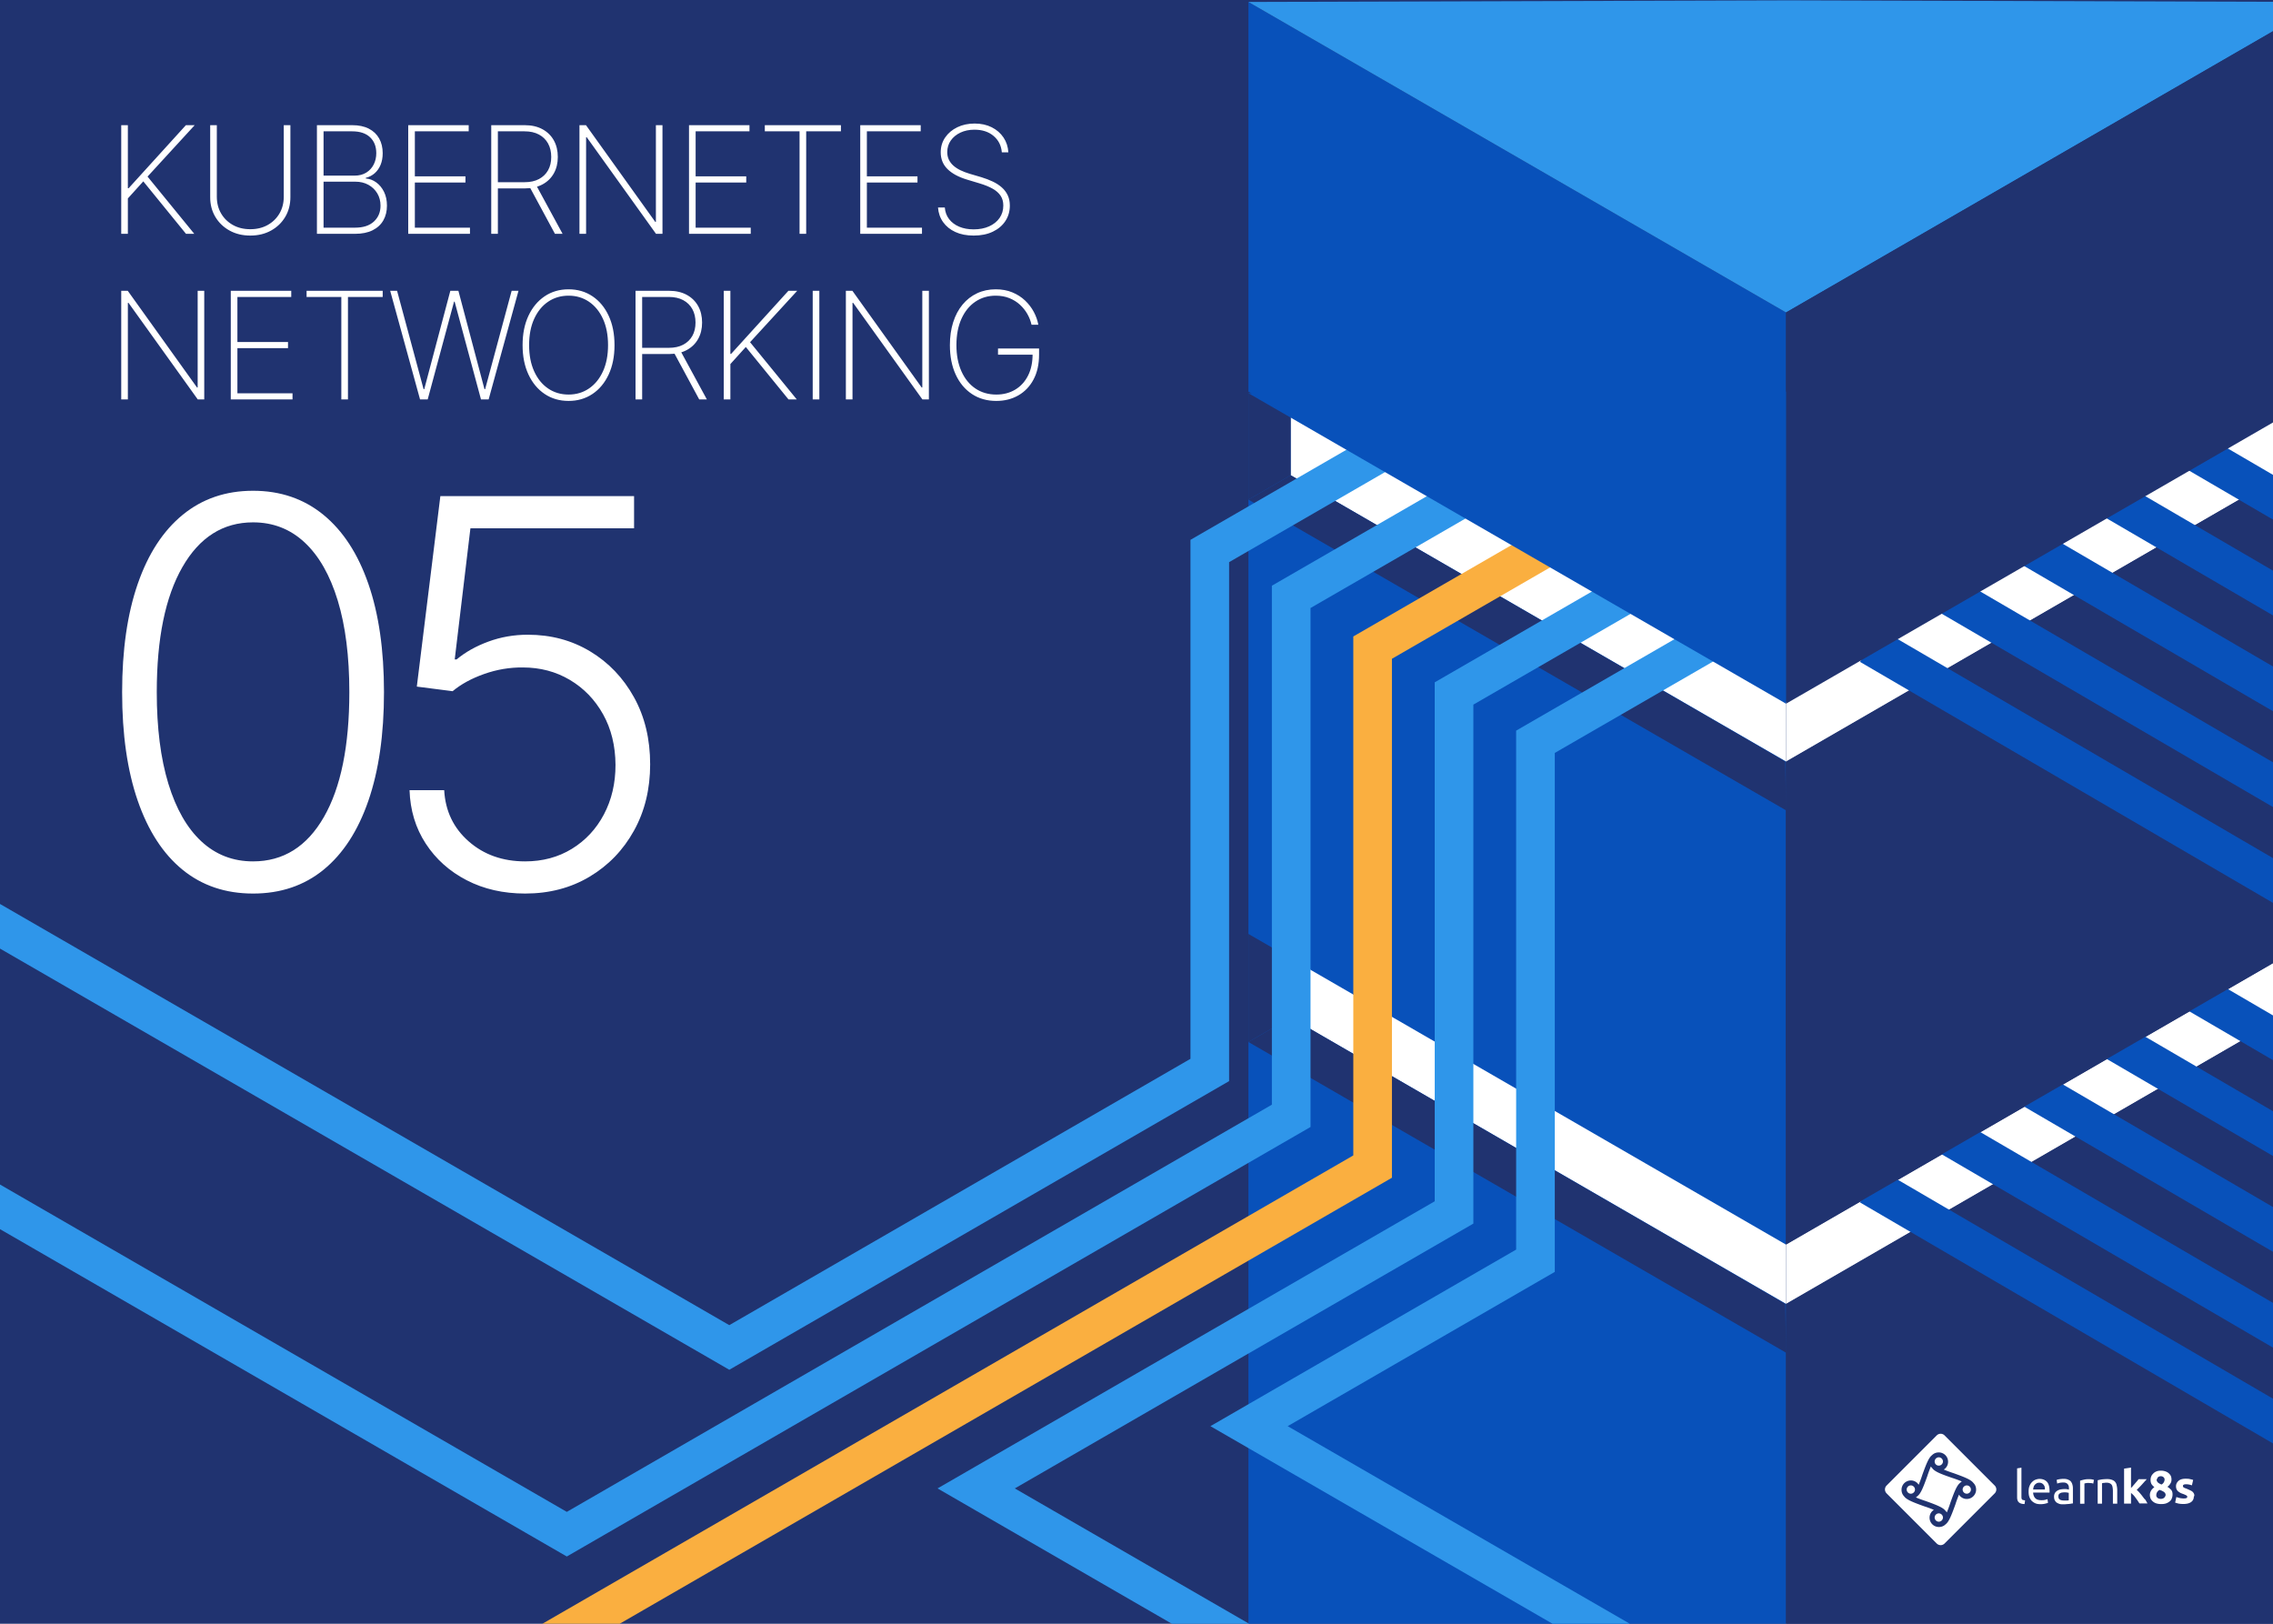 <svg viewBox="0 0 1400 1000" xmlns="http://www.w3.org/2000/svg"><g fill="none" fill-rule="evenodd"><path fill="#203370" d="M.001 1000h1400V0H.001z"></path><path fill="#0851BA" d="M768.927 1.209l331.145 191.228-.001 807.563H768.927z"></path><path fill="#2F96EA" d="M1101.807.221L1400 1.114v18.119l-299.928 173.204L768.927 1.209zm244.44 509.652l84.968 49.577v-27.554l-72.974-42.578zm-50.152 29.748l135.118 78.839v-27.555l-123.124-71.839zm-50.148 29.751l185.266 108.102v-27.556l-173.274-101.102zm-50.15 29.749l235.416 137.363v-27.555l-223.424-130.365zm-50.15 29.751l285.568 166.624v-27.555L1157.64 608.316z"></path><path fill="#203370" d="M1100.072 462.409v192.212l331.143-191.227-329.408-.991z"></path><path d="M1400 19.234V1000l-299.929-.001V192.437L1400 19.234z" fill="#203370"></path><path fill="#FFF" d="M1100.072 766.516v36.477L794.969 626.69v-36.477z"></path><path fill="#203370" d="M1100.072 833.077L768.929 641.725l26.04-15.034 304.645 176.302z"></path><path fill="#203370" d="M794.969 590.213l-26.04-15.038v66.555l26.04-15.04z"></path><path fill="#FFF" d="M1100.072 766.516v36.477l305.1-176.303v-36.477z"></path><path fill="#203370" d="M1100.072 833.077l331.143-191.352-26.043-15.034-304.643 176.302z"></path><path fill="#FFF" d="M1100.072 432.507v36.477L794.969 292.68v-36.476z"></path><path fill="#203370" d="M1100.072 499.066L768.929 307.714l26.04-15.034 304.645 176.302z"></path><path fill="#203370" d="M794.969 256.204l-26.04-15.04v66.555l26.04-15.039z"></path><path fill="#FFF" d="M1100.072 432.507v36.477l305.1-176.304v-36.476z"></path><path fill="#203370" d="M1100.072 499.066l331.143-191.352-26.043-15.034-304.643 176.302z"></path><path fill="#2F96EA" d="M449.193 843.595l23.796-13.742 284.045-164.029V346.212l99.662-57.554-11.903-20.609-111.559 64.423v319.612L449.193 816.112.001 556.714v27.484l425.395 245.655z"></path><path fill="#2F96EA" d="M894.941 296.29l-111.557 64.423v319.61L349.112 931.105 0 729.502v27.484l325.315 187.862 23.797 13.741 23.797-13.741 434.275-250.786v-319.61l99.661-57.553zM793.12 878.317l164.514-95.005V463.7l99.661-57.551-11.904-20.609-111.557 64.421v319.612l-164.511 95.001-23.795 13.743 23.795 13.741 205.425 118.626h47.591z"></path><path fill="#2F96EA" d="M907.484 753.562V433.95l99.661-57.551-11.904-20.609-111.557 64.421v319.612L601.251 902.921l-23.795 13.741 23.795 13.743 139.017 80.279h47.592l-162.812-94.022z"></path><path fill="#FAAF40" d="M857.334 725.324V405.712l99.661-57.552-11.904-20.609-111.557 64.421v319.612l-520.559 300.611h47.592z"></path><path fill="#0851BA" d="M1358.239 268.076l-11.994 20.557 84.968 49.577v-27.554zm-62.142 50.307l135.118 78.839v-27.555l-123.124-71.841zm-50.15 29.75l185.268 108.101v-27.555L1257.94 327.576zm-50.15 29.75l235.418 137.363v-27.555l-223.424-130.365zm-50.15 29.75l285.568 166.625v-27.557L1157.64 387.076z"></path><path fill="#203370" d="M1101.807 241.164l-1.735.005v192.212l331.143-191.226z"></path><path fill="#0851BA" d="M1358.239 600.994l-11.994 20.557 84.968 49.577v-27.554zm-62.142 50.307l135.118 78.839v-27.555l-123.124-71.841zm-50.15 29.75l185.268 108.101v-27.555L1257.94 660.494zm-50.15 29.75l235.418 137.363v-27.555l-223.424-130.365zm-50.15 29.75l285.568 166.625v-27.557L1157.64 719.994z"></path><path fill="#203370" d="M1101.807 574.082l-1.735.005v192.212l331.143-191.226z"></path><path fill="#0851BA" d="M768.929 242.155l331.143 191.226V241.169z"></path><path d="M78.754 144H74.67V77.09h4.084v38.846h.458l35.284-38.845h5.423l-29.044 31.658L119.658 144h-5.097l-26.3-32.311-9.507 10.52V144zm96.024-22.837V77.091h4.084v44.301q0 6.828-3.169 12.17-3.169 5.341-8.74 8.429-5.57 3.087-12.79 3.087-7.187 0-12.774-3.087-5.586-3.088-8.772-8.446-3.185-5.357-3.153-12.153V77.091h4.084v44.072q0 5.783 2.63 10.292 2.63 4.508 7.27 7.105 4.639 2.598 10.715 2.598 6.077 0 10.716-2.598 4.64-2.597 7.27-7.105 2.63-4.509 2.63-10.292zM218.693 144h-23.49V77.09h21.726q6.077 0 10.258 2.157 4.182 2.156 6.355 6.044 2.172 3.888 2.172 9.05 0 4.051-1.306 7.187-1.307 3.137-3.643 5.179-2.336 2.042-5.472 2.826v.392q3.463.261 6.436 2.401 2.973 2.14 4.786 5.799 1.813 3.66 1.813 8.527 0 5.13-2.205 9.033-2.205 3.904-6.583 6.11Q225.162 144 218.693 144zm-19.406-32.115v28.325h19.406q7.547 0 11.615-3.79 4.067-3.79 4.067-9.768 0-4.215-1.977-7.547-1.976-3.332-5.472-5.276-3.496-1.944-8.102-1.944h-19.537zm0-31.004v27.28h19.047q4.28 0 7.269-1.863 2.99-1.862 4.574-4.998 1.584-3.137 1.584-6.96 0-6.206-3.855-9.833-3.855-3.626-10.977-3.626h-17.642zM289.463 144h-38.028V77.09h37.244v3.79h-33.16v27.738h31.167v3.79h-31.168v27.802h33.945V144zm17.19 0h-4.083V77.09h20.615q6.338 0 10.912 2.484 4.573 2.483 7.024 6.877 2.45 4.394 2.45 10.21 0 5.75-2.45 10.111-2.45 4.362-7.008 6.812t-10.896 2.45H304.76v-3.822h18.36q5.162 0 8.821-1.928 3.66-1.927 5.62-5.407t1.96-8.216q0-4.77-1.96-8.315t-5.636-5.505q-3.675-1.96-8.837-1.96h-16.434V144zm18.786-30.318h4.606L346.511 144h-4.704l-16.368-30.318zm78.545-36.591h4.052V144h-3.986l-42.668-59.493h-.392V144h-4.084V77.09h4.019l42.667 59.56h.392V77.09zM462.404 144h-38.028V77.09h37.245v3.79h-33.16v27.738h31.167v3.79H428.46v27.802h33.945V144zm30.063-63.12h-21.399v-3.79h46.882v3.79h-21.399V144h-4.084V80.88zm75.41 63.12h-38.029V77.09h37.244v3.79h-33.16v27.738h31.167v3.79h-31.167v27.802h33.944V144zm53.193-50.182h-4.019q-.523-6.24-5.08-10.095-4.558-3.855-11.778-3.855-4.868 0-8.657 1.797-3.79 1.797-5.947 4.9-2.156 3.104-2.156 7.123 0 2.58.997 4.655.996 2.075 2.826 3.692t4.345 2.826q2.515 1.209 5.554 2.123l7.318 2.157q3.757 1.143 6.942 2.646 3.186 1.503 5.554 3.577 2.37 2.075 3.692 4.852 1.323 2.777 1.323 6.403 0 5.293-2.728 9.475-2.728 4.182-7.743 6.583-5.014 2.401-11.81 2.401-6.469 0-11.255-2.189-4.786-2.189-7.563-6.093t-3.136-9h4.181q.327 4.149 2.663 7.17 2.336 3.023 6.224 4.656 3.888 1.634 8.886 1.634 5.39 0 9.507-1.846t6.436-5.146q2.32-3.3 2.32-7.677 0-3.529-1.666-6.044-1.666-2.516-4.917-4.346-3.25-1.83-8.053-3.267l-7.809-2.352q-7.84-2.385-11.973-6.501-4.133-4.117-4.133-10.259 0-5.162 2.744-9.164t7.465-6.289q4.721-2.287 10.667-2.287 5.979 0 10.553 2.303 4.574 2.304 7.253 6.306 2.679 4.002 2.973 9.131zM121.749 179.09h4.05V246h-3.985l-42.668-59.493h-.392V246H74.67v-66.91h4.019l42.668 59.56h.392v-59.56zm58.42 66.91h-38.028v-66.91h37.244v3.79h-33.16v27.738h31.167v3.79h-31.168v27.802h33.945V246zm30.063-63.12h-21.4v-3.79h46.882v3.79h-21.399V246h-4.083v-63.12zM263.425 246h-4.705l-18.393-66.91h4.247l16.335 60.605h.392l16.074-60.604h4.966l16.074 60.604h.392l16.335-60.604h4.215L300.963 246h-4.704l-16.238-60.212h-.36L263.426 246zm115.07-33.455q0 10.357-3.593 18.084-3.594 7.726-9.98 12.006-6.388 4.28-14.719 4.28-8.364 0-14.75-4.296-6.388-4.297-9.981-12.023-3.594-7.727-3.594-18.05 0-10.357 3.61-18.067 3.61-7.71 9.98-12.007 6.371-4.296 14.735-4.296 8.331 0 14.718 4.28 6.387 4.28 9.981 12.006 3.594 7.727 3.594 18.083zm-3.985 0q0-9.31-3.12-16.139-3.12-6.828-8.609-10.569-5.488-3.74-12.578-3.74-7.09 0-12.578 3.708-5.489 3.708-8.609 10.552-3.12 6.845-3.12 16.188 0 9.246 3.088 16.09 3.087 6.845 8.576 10.602 5.488 3.757 12.643 3.757 7.09 0 12.578-3.74 5.489-3.741 8.609-10.57 3.12-6.827 3.12-16.139zM395.523 246h-4.084v-66.91h20.615q6.338 0 10.912 2.484 4.574 2.483 7.024 6.877t2.45 10.21q0 5.75-2.45 10.111-2.45 4.362-7.008 6.812-4.557 2.45-10.895 2.45h-18.46v-3.822h18.362q5.162 0 8.82-1.928 3.66-1.927 5.62-5.407t1.96-8.216q0-4.77-1.96-8.315t-5.636-5.505q-3.675-1.96-8.837-1.96h-16.433V246zm18.785-30.318h4.607L435.38 246h-4.705l-16.368-30.318zM449.86 246h-4.083v-66.91h4.083v38.846h.458l35.284-38.845h5.423l-29.044 31.658L490.763 246h-5.097l-26.3-32.311-9.507 10.52V246zm50.71-66.91h4.084V246h-4.083v-66.91zm67.503 0h4.052V246h-3.986l-42.668-59.493h-.392V246h-4.084v-66.91h4.019l42.667 59.56h.392v-59.56zM639.528 200h-4.181q-.752-3.398-2.549-6.583t-4.59-5.75q-2.793-2.565-6.534-4.068-3.74-1.502-8.38-1.502-7.09 0-12.562 3.708-5.472 3.708-8.56 10.552-3.087 6.845-3.087 16.188 0 9.246 3.071 16.107 3.071 6.86 8.609 10.602 5.538 3.74 12.888 3.74 6.567 0 11.647-3.038t7.923-8.69q2.842-5.652 2.777-13.526l1.438.686h-22.74v-3.79h25.288v3.79q0 8.854-3.382 15.24-3.381 6.388-9.343 9.818-5.963 3.43-13.608 3.43-8.625 0-15.06-4.28-6.437-4.279-9.981-12.005-3.545-7.727-3.545-18.084 0-7.775 2.025-14.113 2.026-6.338 5.783-10.863 3.757-4.525 8.952-6.959 5.194-2.434 11.467-2.434 5.685 0 10.226 1.879 4.541 1.878 7.857 5.03 3.316 3.154 5.374 7.025 2.059 3.872 2.777 7.89zM155.864 550.301q-25.466 0-43.446-14.678-17.98-14.678-27.588-42.502t-9.608-66.848q0-38.907 9.608-66.671 9.609-27.765 27.706-42.562 18.098-14.796 43.328-14.796 25.23 0 43.327 14.796 18.097 14.797 27.706 42.562 9.609 27.764 9.609 66.67 0 39.025-9.609 66.849-9.609 27.824-27.588 42.502-17.98 14.678-43.445 14.678zm0-19.807q27.941 0 43.622-27.293 15.68-27.293 15.68-76.928 0-33.012-7.133-56.414-7.132-23.403-20.396-35.782-13.263-12.38-31.773-12.38-27.706 0-43.505 27.53-15.798 27.529-15.798 77.046 0 33.011 7.133 56.355 7.133 23.344 20.396 35.605 13.264 12.261 31.774 12.261zm167.598 19.807q-20.16 0-36.018-8.194-15.857-8.194-25.23-22.577-9.373-14.384-9.963-32.894h21.34q1.061 19.218 15.09 31.538 14.03 12.32 34.78 12.32 16.153 0 28.768-7.722 12.615-7.722 19.748-21.222 7.132-13.499 7.132-30.476-.117-17.685-7.663-31.184-7.545-13.5-20.455-21.163-12.91-7.663-28.944-7.663-12.144-.118-23.815 4.008-11.672 4.127-19.454 10.611l-22.046-2.83 14.501-117.308h119.313v19.807H289.743l-9.668 80.76h1.18q8.016-6.72 19.511-10.964 11.495-4.245 24.346-4.245 21.34 0 38.376 10.258 17.036 10.257 26.999 28.236 9.962 17.98 9.962 41.323 0 22.872-9.962 40.852-9.963 17.98-27.353 28.354-17.39 10.375-39.672 10.375z" fill="#FFF" fill-rule="nonzero"></path><g transform="translate(1161, 883)" fill="#FFF"><path d="M50.391 31.8c-1.386 0-2.559 1.173-2.559 2.558 0 1.387 1.173 2.559 2.557 2.559 1.386 0 2.56-1.172 2.56-2.56 0-1.384-1.173-2.557-2.56-2.557"></path><path d="M36.747 1.04c-1.386-1.387-3.517-1.387-4.904 0L1.04 31.845c-1.387 1.386-1.387 3.517 0 4.904l30.803 30.803c1.387 1.388 3.518 1.388 4.904 0l30.805-30.804c1.385-1.386 1.385-3.518 0-4.903L36.747 1.04zm13.644 39.12c-2.025 0-3.838-1.067-4.798-2.666a73.27 73.27 0 0 0-2.237 6.077c-2.346 6.5-3.944 10.659-5.97 12.151-1.067 1.065-2.451 1.704-4.157 1.704a5.731 5.731 0 0 1-5.755-5.708v-.048c0-2.025 1.065-3.838 2.664-4.795a73.293 73.293 0 0 0-6.077-2.24c-6.5-2.344-10.657-3.941-12.15-5.968-1.066-1.067-1.705-2.451-1.705-4.158a5.729 5.729 0 0 1 5.708-5.754h.047c2.025 0 3.839 1.065 4.796 2.664a73.493 73.493 0 0 0 2.24-6.076c2.344-6.502 3.943-10.658 5.97-12.15 1.065-1.067 2.45-1.706 4.156-1.706a5.73 5.73 0 0 1 5.756 5.708v.047c0 2.024-1.067 3.836-2.664 4.796a73.499 73.499 0 0 0 6.074 2.24c6.503 2.346 10.66 3.943 12.152 5.97 1.066 1.064 1.707 2.449 1.707 4.156 0 3.091-2.559 5.755-5.759 5.755h.002z"></path><path d="M190.455 37.284c-.107-.428-.426-.962-.746-1.281-.32-.426-.853-.745-1.494-1.063-.638-.322-1.384-.641-2.346-1.067-.424-.215-.85-.321-1.171-.427-.318-.107-.531-.32-.746-.428-.213-.105-.319-.21-.319-.425-.107-.106-.107-.32-.107-.427 0-.745.64-1.065 2.024-1.065.748 0 1.387.105 1.92.215.534.105 1.066.318 1.599.424l.747-3.303c-.534-.215-1.173-.321-2.025-.534-.853-.213-1.707-.213-2.666-.213-1.811 0-3.304.426-4.264 1.28-.958.852-1.597 1.917-1.597 3.303 0 .745.105 1.385.319 1.811.213.534.532.96.852 1.28.426.323.852.639 1.386.959.532.32 1.172.533 1.812.746a19 19 0 0 1 1.918.852c.427.214.641.535.641.854 0 .426-.215.745-.534.852-.32.108-.852.215-1.706.215-.745 0-1.492-.107-2.238-.215l-2.239-.639-.745 3.411c.319.106.96.321 1.812.534.851.212 2.024.32 3.304.32 2.023 0 3.624-.428 4.69-1.173 1.065-.747 1.704-1.919 1.704-3.411.428-.32.321-.852.215-1.385zm-16.524-4.647c.745-.425 1.28-1.065 1.812-1.917.534-.747.745-1.598.745-2.559 0-.64-.105-1.28-.317-1.917-.215-.64-.641-1.174-1.173-1.707a5.511 5.511 0 0 0-2.025-1.28 8.31 8.31 0 0 0-2.986-.532c-.96 0-1.918.106-2.665.427-.76.273-1.452.71-2.024 1.28-.534.533-1.066 1.172-1.279 1.812-.321.744-.428 1.384-.428 2.236 0 .96.215 1.814.534 2.454a7.518 7.518 0 0 0 1.813 1.918 9.647 9.647 0 0 0-1.067.96c-.321.319-.639.637-.852 1.066-.321.425-.428.85-.64 1.278a6.39 6.39 0 0 0-.212 1.598c0 .534.105 1.172.32 1.813.213.639.638 1.28 1.171 1.812a6.17 6.17 0 0 0 2.132 1.385c.852.32 2.025.533 3.304.533 1.173 0 2.132-.106 3.091-.424a7.706 7.706 0 0 0 2.238-1.281c.641-.531 1.065-1.173 1.28-1.919.321-.747.426-1.492.426-2.346 0-1.066-.213-1.916-.745-2.663-.641-.64-1.386-1.385-2.453-2.026v-.001zm-6.288-5.009c.107-.212.213-.532.426-.747.213-.212.428-.425.747-.532.32-.105.639-.213 1.065-.213.428 0 .853.108 1.066.213.32.107.535.321.746.532.178.188.322.404.427.64.106.214.106.427.106.64 0 .747-.214 1.28-.533 1.812a3.24 3.24 0 0 1-1.385 1.28c-1.067-.428-1.811-.852-2.345-1.385-.428-.535-.64-1.066-.64-1.707.106 0 .212-.213.32-.533zm4.37 11.724c-.427.428-1.174.748-2.132.748-.534 0-.958-.107-1.28-.214a2.312 2.312 0 0 1-.85-.532 3.285 3.285 0 0 1-.536-.747c-.105-.32-.105-.532-.105-.745 0-.748.213-1.387.533-1.92.32-.532.852-.959 1.385-1.383.534.21 1.066.319 1.494.532.425.212.852.425 1.173.639.317.212.637.531.852.85.213.323.319.748.319 1.174-.11.61-.408 1.17-.854 1.6v-.002zm-13.328-.718c-.532-.747-1.173-1.492-1.812-2.238a14.561 14.561 0 0 0-1.812-1.812c1.173-1.173 2.24-2.238 3.198-3.305a897.944 897.944 0 0 1 2.985-3.304h-5.01c-.32.32-.534.745-.96 1.173-.32.425-.745.852-1.172 1.384-.425.533-.852.962-1.279 1.494-.428.533-.852.959-1.278 1.385V20.833l-4.264.64v21.53h4.264v-6.607c.426.425.959.852 1.493 1.386.53.533.958 1.172 1.384 1.706.428.64.852 1.171 1.278 1.812.428.64.747 1.171 1.068 1.599h4.902c-.32-.641-.745-1.279-1.173-2.133-.639-.533-1.173-1.279-1.812-2.132zm-16.797-8.811c-.428-.637-1.067-1.065-1.918-1.384-.746-.322-1.813-.533-2.986-.533-1.279 0-2.45.105-3.517.212-.96.213-1.812.322-2.451.532v14.391h2.664V30.462c.106 0 .213 0 .426-.105.213 0 .428-.105.747-.105.32 0 .534 0 .852-.11h.853c.746 0 1.28.11 1.813.322.425.213.851.426 1.172.852.32.427.533.958.64 1.598.106.641.211 1.386.211 2.345v7.782h2.667v-8.314c0-.96-.107-1.919-.321-2.772-.107-.851-.426-1.598-.85-2.132h-.002zm-14.663-1.764c-.319 0-.533-.107-.851-.107h-.748c-1.171 0-2.238.107-3.091.32-.959.215-1.706.426-2.346.64v14.175h2.667V30.618c.105 0 .426-.108.959-.214.534-.105.958-.105 1.492-.105.745 0 1.385.105 1.918.105.533.106.854.214 1.067.32l.426-2.346c-.106 0-.321-.106-.534-.106-.426-.106-.639-.213-.959-.213zm-12.742 1.313c-.426-.533-1.067-.852-1.812-1.174-.747-.32-1.599-.425-2.666-.425-.958 0-1.811.105-2.558.214-.745.105-1.385.32-1.704.426l.319 2.238c.32-.107.852-.213 1.493-.427.773-.139 1.558-.21 2.344-.213.64 0 1.28.108 1.706.32.425.215.746.427 1.066.852.213.32.426.747.534 1.173.105.426.105.852.105 1.28v.744c-.105 0-.213 0-.426-.105-.213 0-.427-.106-.64-.106-.212 0-.533-.107-.851-.107h-.853c-.854 0-1.601.107-2.453.213-.746.213-1.385.426-2.025.852a4.323 4.323 0 0 0-1.386 1.386c-.32.639-.534 1.28-.534 2.132 0 .853.108 1.6.428 2.239.32.639.639 1.065 1.173 1.492a9.546 9.546 0 0 0 1.812.852c.745.212 1.492.212 2.344.212.64 0 1.173 0 1.812-.105.64 0 1.173-.105 1.706-.105.532-.108.96-.108 1.385-.214.426-.107.747-.107.959-.107v-9.273c0-.854-.105-1.6-.32-2.345a5.388 5.388 0 0 0-.958-1.92zm-1.385 11.618c-.322.107-.746.107-1.172.107h-1.706c-1.067 0-1.92-.213-2.453-.532-.64-.322-.96-1.067-.96-2.027 0-.534.108-.958.322-1.278.212-.321.532-.532.958-.747.427-.213.745-.321 1.28-.321.425-.105.852-.105 1.277-.105.641 0 1.173 0 1.6.105.427.11.746.11.961.215v4.584h-.106zM95.194 27.798c-.852 0-1.704.212-2.558.531-.853.321-1.492.855-2.131 1.494a6.34 6.34 0 0 0-1.494 2.451c-.426.96-.531 2.133-.531 3.413 0 1.171.105 2.13.424 3.088a6.99 6.99 0 0 0 1.388 2.454 7.576 7.576 0 0 0 2.344 1.598c.959.425 2.025.534 3.305.534.933.012 1.865-.098 2.77-.322.853-.212 1.387-.318 1.708-.532l-.323-2.24c-.318.11-.85.322-1.49.428-.64.215-1.387.215-2.346.215-1.705 0-2.878-.428-3.624-1.173-.747-.748-1.279-1.92-1.386-3.518h10.127v-.96c0-2.559-.534-4.476-1.599-5.649-1.067-1.171-2.665-1.812-4.584-1.812zm-3.942 6.395a33.6 33.6 0 0 1 .318-1.493c.213-.533.427-.959.747-1.278.32-.426.745-.639 1.173-.96.426-.212.959-.321 1.597-.321 1.066 0 1.919.428 2.558 1.175.64.747.962 1.704.853 2.983h-7.246v-.106zm-6.767 6.31c-.214-.213-.32-.426-.32-.638-.107-.32-.107-.64-.107-1.066V20.89l-2.664.427v17.801c0 1.385.321 2.45 1.065 3.092.64.639 1.812 1.065 3.519 1.065l.32-2.238c-.428-.106-.748-.106-1.067-.213a.97.97 0 0 1-.746-.321zM33.161 19.625c1.384 0 2.557-1.174 2.557-2.56 0-1.386-1.173-2.559-2.558-2.559-1.387 0-2.558 1.174-2.558 2.56 0 1.492 1.171 2.559 2.558 2.559zm-4.025 1.552c-.321-.321-.64-.64-.852-1.067a73.262 73.262 0 0 0-2.24 6.076c-2.344 6.504-3.943 10.66-5.968 12.151-.321.32-.64.64-1.067.853a73.826 73.826 0 0 0 6.077 2.239c6.501 2.344 10.657 3.943 12.15 5.968.321.32.639.64.854 1.065a74.001 74.001 0 0 0 2.237-6.075c2.345-6.502 3.944-10.657 5.969-12.15.321-.321.64-.64 1.066-.853a74.77 74.77 0 0 0-6.075-2.24c-6.502-2.236-10.765-3.837-12.151-5.968v.001zm4.024 27.852c-1.387 0-2.558 1.173-2.558 2.559 0 1.386 1.171 2.557 2.558 2.557 1.385 0 2.558-1.173 2.558-2.557 0-1.386-1.173-2.559-2.558-2.559zM15.93 31.8c-1.383 0-2.556 1.173-2.556 2.558 0 1.387 1.173 2.559 2.556 2.559 1.387 0 2.559-1.172 2.559-2.56 0-1.384-1.172-2.557-2.56-2.557z"></path></g></g></svg>